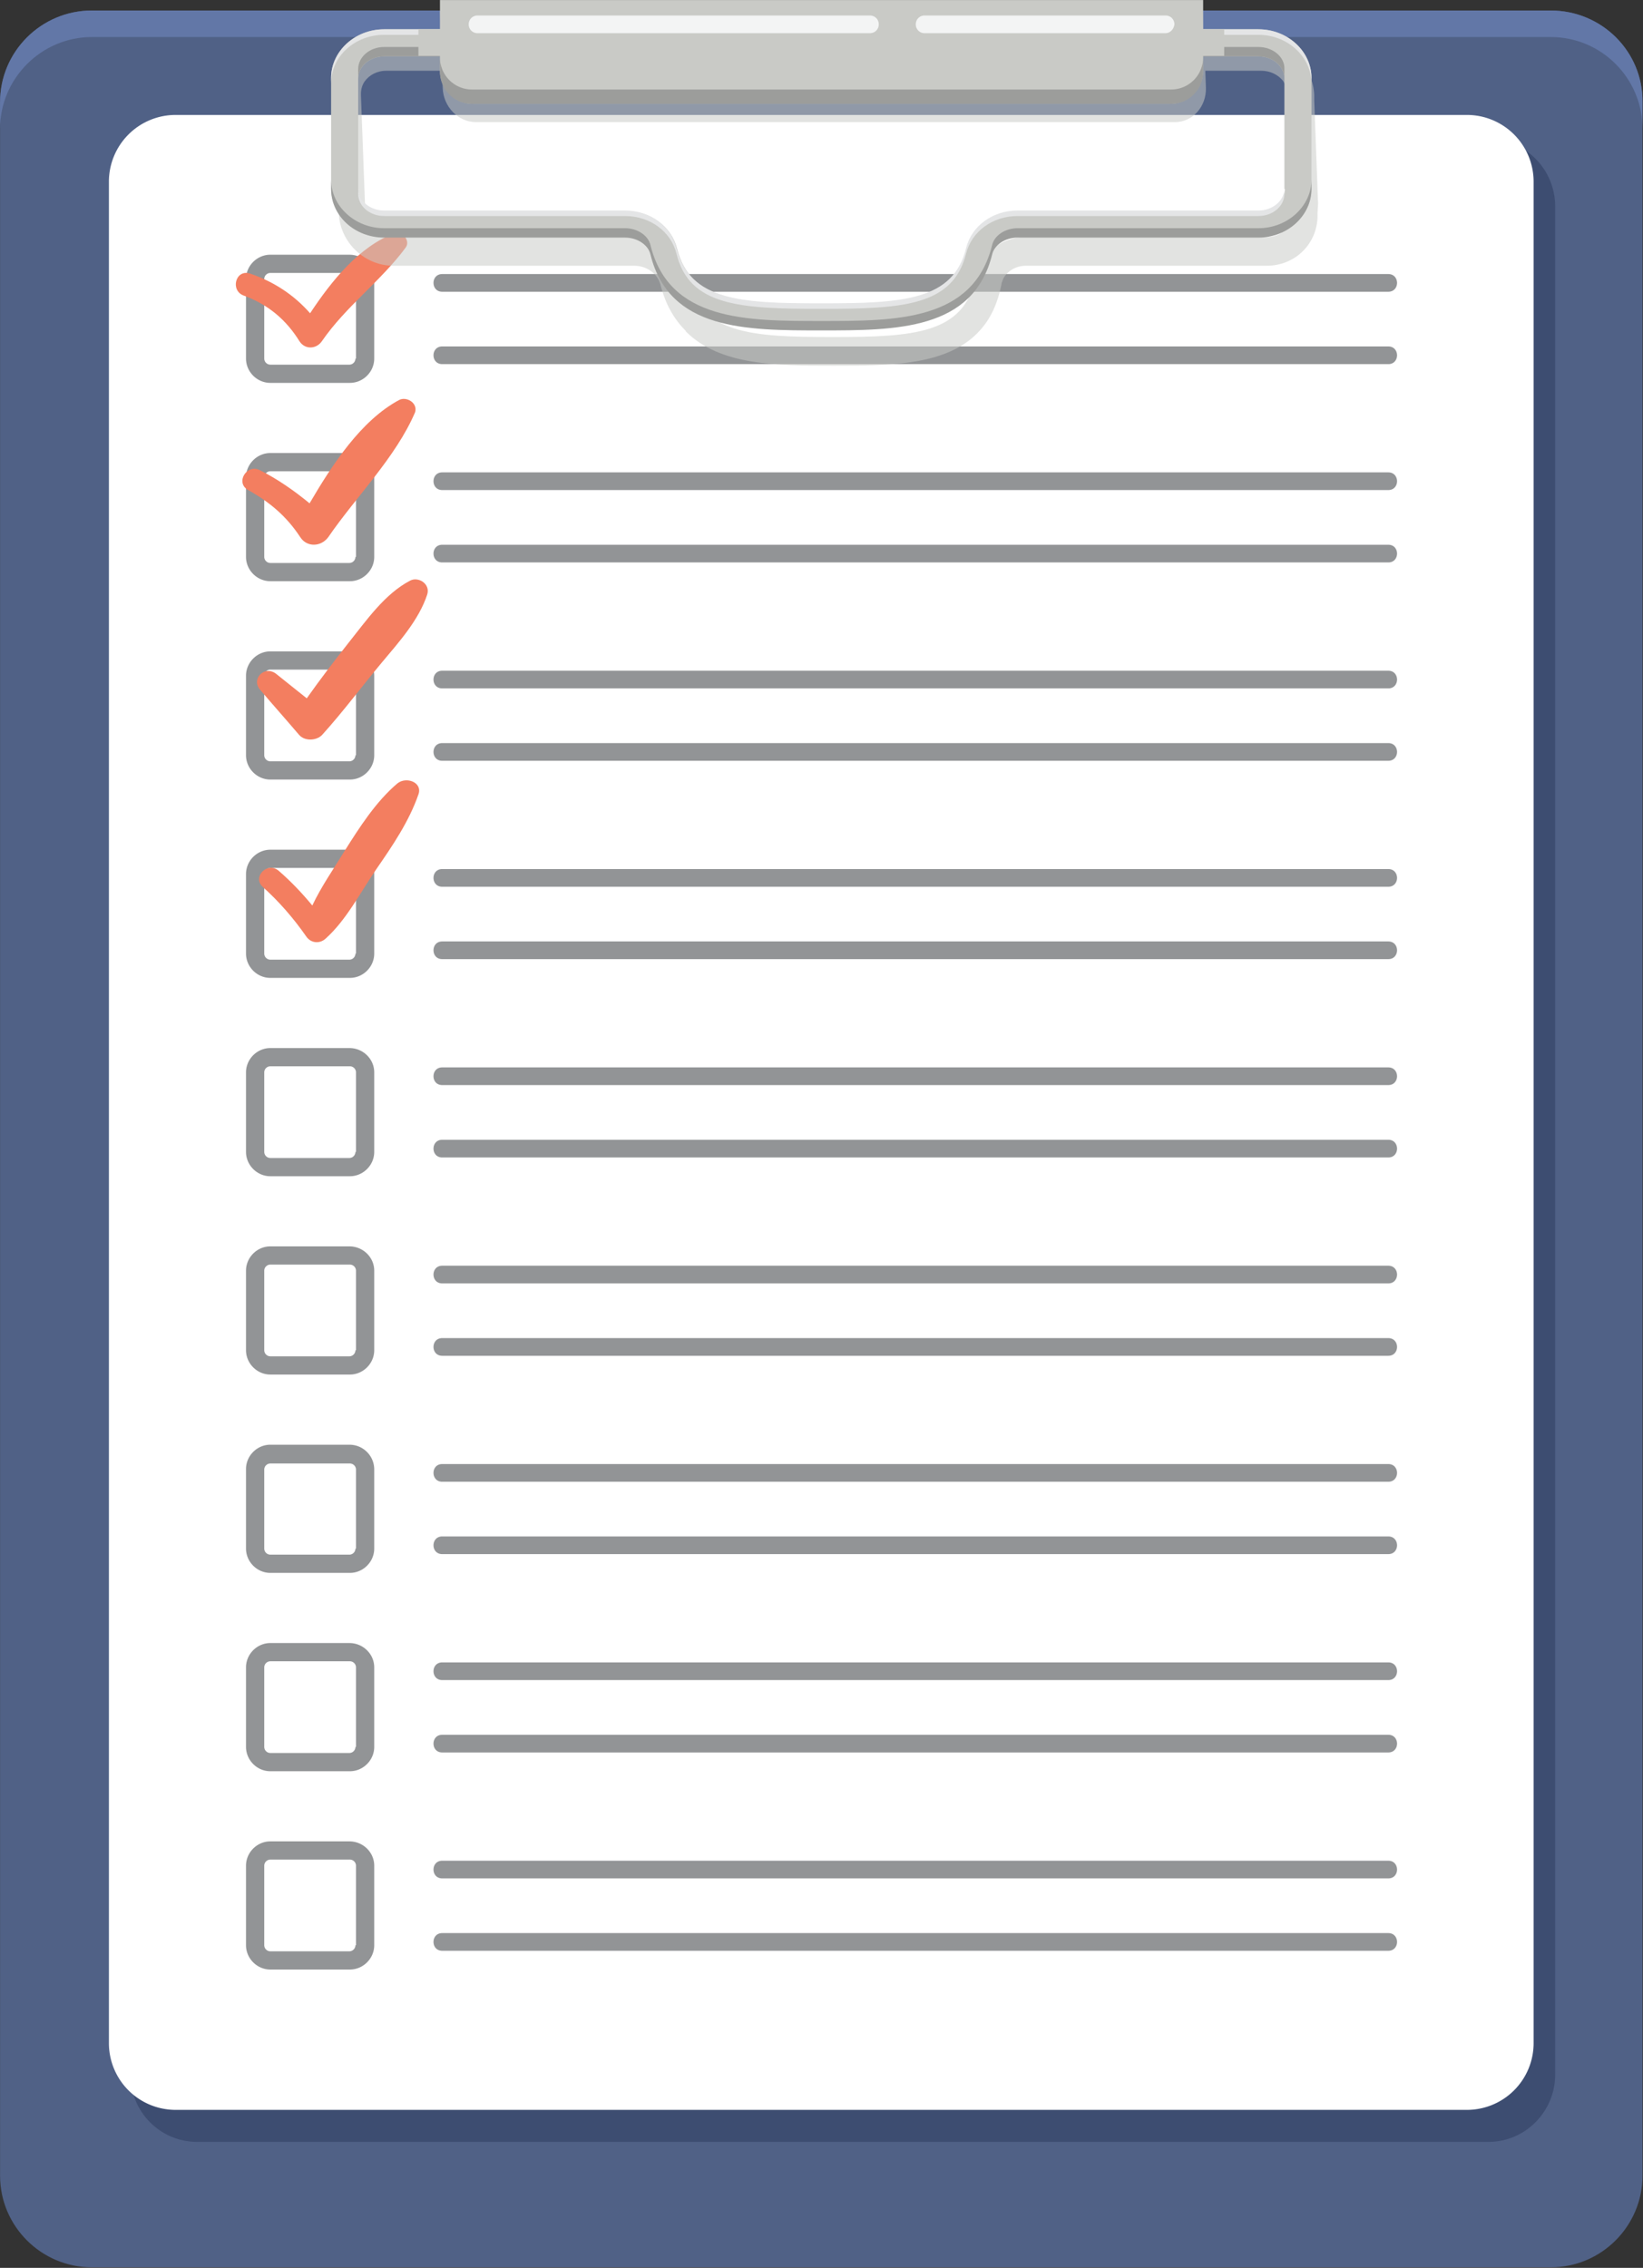 <svg width="229" height="316" fill="none" xmlns="http://www.w3.org/2000/svg"><rect width="100%" height="100%" fill="#333333" stroke="none"/><g clip-path="url(#a)"><path d="M216.144 1.465H12.794C5.784 1.465.008 7.16.008 14.243v288.904c0 7.082 5.777 12.778 12.786 12.778h203.35c7.087 0 12.787-5.773 12.787-12.778V14.243c.077-7.082-5.7-12.778-12.787-12.778Z" fill="#506186"/><path d="M216.144 1.465H12.794C5.784 1.465.008 7.16.008 14.243v3.695c0-7.005 5.777-12.778 12.786-12.778h203.35c7.087 0 12.787 5.773 12.787 12.778v-3.695c.077-7.082-5.7-12.778-12.787-12.778Z" fill="#6277A7"/><path d="M27.508 298.452c-5.161 0-9.32-4.157-9.32-9.391V28.794c0-5.158 4.159-9.392 9.32-9.392h179.934c5.161 0 9.32 4.157 9.32 9.392V289.06c0 5.157-4.159 9.391-9.32 9.391H27.508Z" fill="#3D4D71"/><path d="M24.5 293.988a9.3 9.3 0 0 1-9.32-9.315V25.33a9.3 9.3 0 0 1 9.32-9.314h179.934a9.3 9.3 0 0 1 9.32 9.314v259.343a9.3 9.3 0 0 1-9.32 9.315H24.5Z" fill="#fff"/><path d="M48.693 35.492H37.678c-1.848 0-3.389 1.54-3.389 3.387v11.085c0 1.848 1.54 3.387 3.39 3.387H48.77c1.849 0 3.39-1.54 3.39-3.387V38.88c0-1.847-1.541-3.387-3.467-3.387Zm.847 14.472a.855.855 0 0 1-.847.847H37.678a.855.855 0 0 1-.847-.847V38.88c0-.462.385-.846.847-.846H48.77c.462 0 .847.384.847.846v11.085h-.077ZM61.635 50.737h131.87c1.617 0 1.617-2.464 0-2.464H61.635c-1.617 0-1.617 2.464 0 2.464ZM61.635 40.65h131.87c1.617 0 1.617-2.462 0-2.462H61.635c-1.617 0-1.617 2.463 0 2.463ZM48.693 63.125H37.678c-1.848 0-3.389 1.54-3.389 3.387v11.085c0 1.848 1.54 3.387 3.39 3.387H48.77c1.849 0 3.39-1.54 3.39-3.387V66.512c0-1.847-1.541-3.387-3.467-3.387Zm.847 14.472a.855.855 0 0 1-.847.847H37.678a.855.855 0 0 1-.847-.847V66.512c0-.462.385-.847.847-.847H48.77c.462 0 .847.385.847.847v11.085h-.077ZM61.635 78.37h131.87c1.617 0 1.617-2.464 0-2.464H61.635c-1.617 0-1.617 2.464 0 2.464ZM61.635 68.284h131.87c1.617 0 1.617-2.464 0-2.464H61.635c-1.617 0-1.617 2.464 0 2.464ZM48.693 90.762H37.678c-1.848 0-3.389 1.54-3.389 3.387v11.085c0 1.847 1.54 3.387 3.39 3.387H48.77c1.849 0 3.39-1.54 3.39-3.387V94.149c0-1.848-1.541-3.387-3.467-3.387Zm.847 14.472a.855.855 0 0 1-.847.847H37.678a.855.855 0 0 1-.847-.847V94.149c0-.462.385-.847.847-.847H48.77c.462 0 .847.385.847.847v11.085h-.077ZM61.635 106.006h131.87c1.617 0 1.617-2.463 0-2.463H61.635c-1.617 0-1.617 2.463 0 2.463ZM61.635 95.92h131.87c1.617 0 1.617-2.463 0-2.463H61.635c-1.617 0-1.617 2.463 0 2.463ZM48.693 118.398H37.678c-1.848 0-3.389 1.54-3.389 3.388v11.085c0 1.847 1.54 3.387 3.39 3.387H48.77c1.849 0 3.39-1.54 3.39-3.387v-11.085c0-1.848-1.541-3.388-3.467-3.388Zm.847 14.473a.854.854 0 0 1-.847.846H37.678a.855.855 0 0 1-.847-.846v-11.085c0-.462.385-.847.847-.847H48.77c.462 0 .847.385.847.847v11.085h-.077ZM61.635 133.643h131.87c1.617 0 1.617-2.463 0-2.463H61.635c-1.617 0-1.617 2.463 0 2.463ZM61.635 123.557h131.87c1.617 0 1.617-2.463 0-2.463H61.635c-1.617 0-1.617 2.463 0 2.463ZM48.693 146.035H37.678c-1.848 0-3.389 1.54-3.389 3.387v11.085c0 1.848 1.54 3.387 3.39 3.387H48.77c1.849 0 3.39-1.539 3.39-3.387v-11.085c0-1.847-1.541-3.387-3.467-3.387Zm.847 14.472a.855.855 0 0 1-.847.847H37.678a.855.855 0 0 1-.847-.847v-11.085c0-.462.385-.847.847-.847H48.77c.462 0 .847.385.847.847v11.085h-.077ZM61.635 161.28h131.87c1.617 0 1.617-2.464 0-2.464H61.635c-1.617 0-1.617 2.464 0 2.464ZM61.635 151.194h131.87c1.617 0 1.617-2.464 0-2.464H61.635c-1.617 0-1.617 2.464 0 2.464ZM48.693 173.668H37.678c-1.848 0-3.389 1.54-3.389 3.387v11.085c0 1.848 1.54 3.387 3.39 3.387H48.77c1.849 0 3.39-1.539 3.39-3.387v-11.085c0-1.847-1.541-3.387-3.467-3.387Zm.847 14.472a.855.855 0 0 1-.847.847H37.678a.855.855 0 0 1-.847-.847v-11.085c0-.462.385-.847.847-.847H48.77c.462 0 .847.385.847.847v11.085h-.077ZM61.635 188.913h131.87c1.617 0 1.617-2.464 0-2.464H61.635c-1.617 0-1.617 2.464 0 2.464ZM61.635 178.827h131.87c1.617 0 1.617-2.464 0-2.464H61.635c-1.617 0-1.617 2.464 0 2.464ZM48.693 201.305H37.678c-1.848 0-3.389 1.539-3.389 3.387v11.085c0 1.847 1.54 3.387 3.39 3.387H48.77c1.849 0 3.39-1.54 3.39-3.387v-11.008a3.45 3.45 0 0 0-3.467-3.464Zm.847 14.472a.855.855 0 0 1-.847.847H37.678a.855.855 0 0 1-.847-.847v-11.008c0-.462.385-.847.847-.847H48.77c.462 0 .847.385.847.847v11.008h-.077ZM61.635 216.549h131.87c1.617 0 1.617-2.463 0-2.463H61.635c-1.617 0-1.617 2.463 0 2.463ZM61.635 206.463h131.87c1.617 0 1.617-2.463 0-2.463H61.635c-1.617 0-1.617 2.463 0 2.463ZM48.693 228.941H37.678c-1.848 0-3.389 1.54-3.389 3.387v11.086c0 1.847 1.54 3.387 3.39 3.387H48.77c1.849 0 3.39-1.54 3.39-3.387v-11.086c0-1.847-1.541-3.387-3.467-3.387Zm.847 14.473a.854.854 0 0 1-.847.846H37.678a.855.855 0 0 1-.847-.846v-11.086c0-.461.385-.846.847-.846H48.77c.462 0 .847.385.847.846v11.086h-.077ZM61.635 244.186h131.87c1.617 0 1.617-2.463 0-2.463H61.635c-1.617 0-1.617 2.463 0 2.463ZM61.635 234.1h131.87c1.617 0 1.617-2.463 0-2.463H61.635c-1.617 0-1.617 2.463 0 2.463ZM48.693 256.574H37.678c-1.848 0-3.389 1.54-3.389 3.387v11.085c0 1.848 1.54 3.387 3.39 3.387H48.77c1.849 0 3.39-1.539 3.39-3.387v-11.085c0-1.847-1.541-3.387-3.467-3.387Zm.847 14.472a.855.855 0 0 1-.847.847H37.678a.855.855 0 0 1-.847-.847v-11.085c0-.462.385-.846.847-.846H48.77c.462 0 .847.384.847.846v11.085h-.077ZM61.635 271.819h131.87c1.617 0 1.617-2.464 0-2.464H61.635c-1.617 0-1.617 2.464 0 2.464ZM61.635 261.733h131.87c1.617 0 1.617-2.463 0-2.463H61.635c-1.617 0-1.617 2.463 0 2.463Z" fill="#929496"/><path d="M55.006 32.489c-4.93 1.847-8.781 6.62-11.785 11.162-2.234-2.54-5.007-4.388-8.396-5.543-2.003-.615-2.773 2.387-.847 3.08 3.389 1.231 5.93 3.387 7.78 6.389.77 1.155 2.31 1.078 3.08 0 3.39-4.927 8.242-8.39 11.708-13.087.694-.923-.462-2.386-1.54-2.001ZM55.626 55.739c-5.315 2.848-9.32 9.006-12.478 14.395-2.157-1.77-4.468-3.388-6.933-4.62-1.849-.923-3.466 1.771-1.617 2.772 3.004 1.694 5.314 3.618 7.24 6.543.924 1.463 2.927 1.386 3.928 0 3.852-5.62 9.398-11.085 12.094-17.397.385-1.309-1.233-2.232-2.234-1.694ZM57.16 80.907c-3.544 1.848-6.086 5.543-8.55 8.622-2.003 2.54-4.006 5.158-5.855 7.775l-4.236-3.387c-1.617-1.309-3.62.693-2.234 2.232 1.772 2.079 3.62 4.157 5.392 6.235.77.924 2.465.847 3.235 0 2.927-3.233 5.546-6.774 8.32-10.084 2.387-2.848 5.16-5.927 6.315-9.468.463-1.463-1.232-2.54-2.387-1.925ZM55.39 109.159c-3.003 2.541-5.314 6.159-7.394 9.469-1.463 2.386-3.235 4.927-4.467 7.544-1.464-1.771-3.004-3.387-4.699-4.85-1.54-1.308-3.697.847-2.234 2.233 2.311 2.078 4.314 4.387 6.085 6.928.617.923 1.85 1.077 2.696.308 2.927-2.618 4.853-6.467 7.087-9.7 2.234-3.233 4.544-6.62 5.854-10.392.616-1.693-1.695-2.54-2.927-1.54Z" fill="#F37E60"/><path opacity=".53" d="m183.714 28.409-.539-14.395v-.77c-.154-4.003-3.543-7.313-7.626-7.313h-7.779l-.154-4.388H61.319l.154 4.388H53.693c-4.082 0-7.24 3.31-7.086 7.313v.77l.54 14.395v-.077l.076 1.385c.154 4.003 3.543 7.313 7.626 7.313h33.583c1.618 0 3.081 1.001 3.544 2.387 0 .077.077.154.077.23.693 2.772 1.925 4.85 3.466 6.39.077.077.077.077.077.154 4.776 4.773 12.786 4.773 20.566 4.773 7.934 0 16.099 0 20.489-5.004 1.387-1.54 2.388-3.618 2.927-6.312 0-.154.077-.385.154-.54 0-.076.077-.153.077-.23.539-1.078 1.772-1.848 3.158-1.848h33.584c4.082 0 7.24-3.233 7.086-7.313l.077-1.308Zm-4.236-15.242.616 16.55c.077 1.848-1.541 3.31-3.543 3.31h-33.584c-3.466 0-6.316 2.31-7.009 5.62-1.541 7.852-8.55 8.314-19.873 8.314s-18.41-.385-20.412-8.314c-.847-3.31-3.928-5.62-7.395-5.62H54.695c-2.003 0-3.697-1.462-3.775-3.31l-.616-16.55c0-.693.154-1.309.54-1.848.616-.846 1.694-1.462 3.003-1.462h7.78v.23l.077 2.156c.077 2.617 2.157 4.773 4.622 4.773h97.438c2.465 0 4.391-2.156 4.314-4.773l-.077-2.155v-.231h7.78c1.232 0 2.387.539 3.081 1.462.308.54.616 1.155.616 1.848Z" fill="#C9CAC6"/><path d="M175.399 4.082H53.543c-4.082 0-7.395 3.08-7.395 6.774v15.396c0 3.772 3.313 6.774 7.395 6.774h33.584c1.694 0 3.235 1.001 3.543 2.387 2.619 10.546 13.325 10.546 23.801 10.546 10.399 0 21.182 0 23.801-10.546.308-1.386 1.849-2.387 3.543-2.387h33.584c4.082 0 7.395-3.002 7.395-6.774V10.856c0-3.695-3.313-6.774-7.395-6.774Zm3.697 22.247c0 1.694-1.617 3.08-3.62 3.08h-33.584c-3.466 0-6.393 2.155-7.163 5.234-1.772 7.313-8.858 7.698-20.181 7.698s-18.332-.385-20.18-7.698c-.771-3.08-3.698-5.235-7.164-5.235H53.543c-2.003 0-3.62-1.385-3.62-3.079V10.933c0-1.693 1.617-3.079 3.62-3.079h121.856c2.003 0 3.62 1.386 3.62 3.08v15.395h.077Z" fill="#C9CAC6"/><path d="M175.399 4.082H53.543c-4.082 0-7.395 3.08-7.395 6.774v.77c0-3.772 3.313-6.774 7.395-6.774h121.856c4.082 0 7.395 3.079 7.395 6.774v-.77c0-3.695-3.313-6.774-7.395-6.774ZM53.542 30.103h33.584c3.466 0 6.393 2.155 7.163 5.234 1.772 7.313 8.858 7.698 20.181 7.698s18.332-.384 20.181-7.697c.77-3.08 3.697-5.235 7.164-5.235h33.583c2.003 0 3.62-1.386 3.62-3.08v-.77c0 1.695-1.617 3.08-3.62 3.08h-33.583c-3.467 0-6.394 2.155-7.164 5.235-1.772 7.313-8.858 7.698-20.181 7.698s-18.332-.385-20.18-7.698c-.771-3.08-3.698-5.235-7.164-5.235H53.542c-2.003 0-3.62-1.385-3.62-3.08v.77c0 1.694 1.617 3.08 3.62 3.08Z" fill="#E4E5E6"/><path d="M175.398 6.547H53.542c-2.003 0-3.62 1.386-3.62 3.079v1.309c0-1.694 1.617-3.08 3.62-3.08h121.856c2.003 0 3.62 1.386 3.62 3.08V9.626c.077-1.693-1.617-3.08-3.62-3.08ZM175.399 31.798h-33.584c-1.694 0-3.235 1-3.543 2.386-2.619 10.546-13.325 10.546-23.801 10.546-10.399 0-21.182 0-23.801-10.546-.308-1.386-1.849-2.386-3.543-2.386H53.543c-4.082 0-7.395-3.08-7.395-6.775v1.31c0 3.771 3.313 6.773 7.395 6.773h33.584c1.694 0 3.235 1.001 3.543 2.387 2.619 10.546 13.325 10.546 23.801 10.546 10.399 0 21.182 0 23.801-10.546.308-1.386 1.849-2.387 3.543-2.387h33.584c4.082 0 7.395-3.079 7.395-6.774v-1.309c0 3.695-3.313 6.775-7.395 6.775Z" fill="#9C9D9B"/><path d="M170.625 4.082H58.32v3.695h112.305V4.082Z" fill="#C9CAC6"/><path d="M163.072 14.476h-97.13c-2.542 0-4.622-2.078-4.622-4.619V.004h106.374v9.853c0 2.54-2.08 4.619-4.622 4.619Z" fill="#C9CAC6"/><path d="M163.226 12.473H65.788a4.47 4.47 0 0 1-4.468-4.465v2.001a4.47 4.47 0 0 0 4.468 4.465h97.438a4.47 4.47 0 0 0 4.468-4.465V8.008a4.47 4.47 0 0 1-4.468 4.465Z" fill="#9C9D9B"/><path d="M121.249 4.623H66.561a1.216 1.216 0 0 1-1.233-1.231c0-.693.54-1.232 1.233-1.232h54.688c.694 0 1.233.539 1.233 1.232s-.539 1.231-1.233 1.231ZM162.457 4.623h-33.584a1.216 1.216 0 0 1-1.232-1.231c0-.693.539-1.232 1.232-1.232h33.584c.693 0 1.232.539 1.232 1.232-.077.693-.616 1.231-1.232 1.231Z" fill="#F3F4F4"/></g><defs><clipPath id="a"><path fill="#fff" transform="translate(.008 .004)" d="M0 0h229v316H0z"/></clipPath></defs></svg>